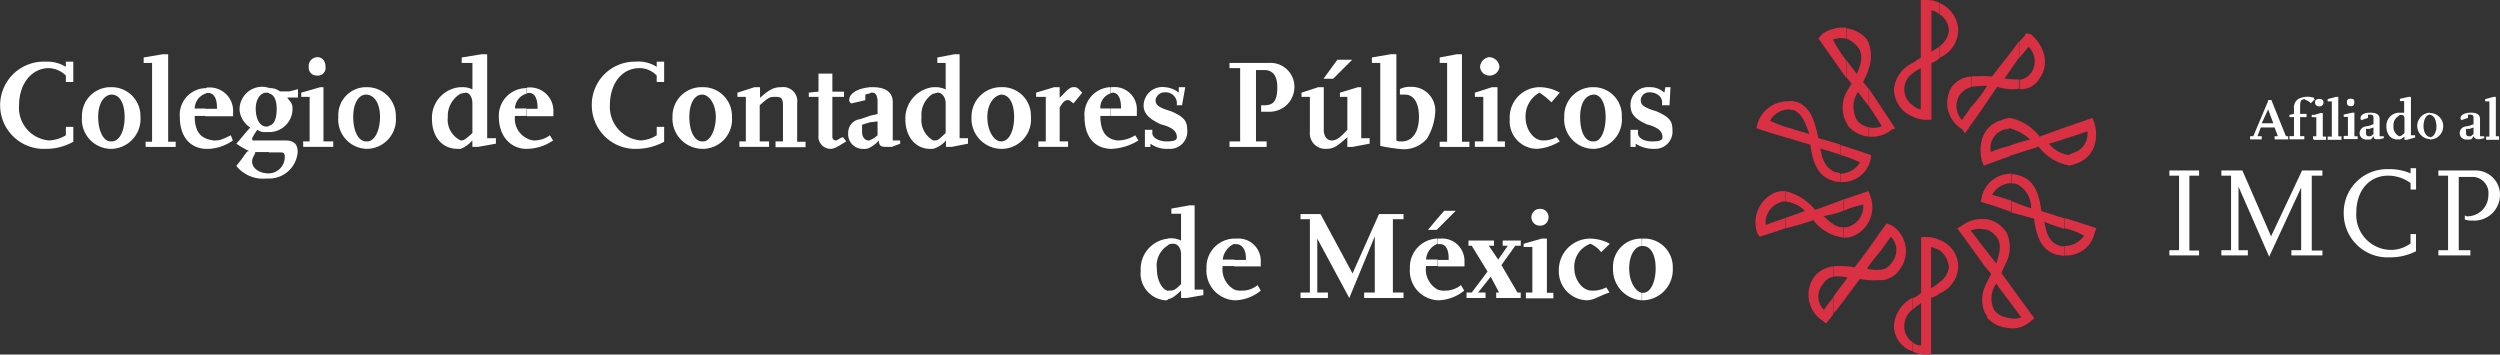 <svg xmlns="http://www.w3.org/2000/svg" width="250" height="35.451" viewBox="0 0 250 35.451"><rect x="0" y="0" width="250" height="35.451" fill="#333333" stroke="none"/><g transform="translate(0 5.424)"><path d="M4.585,27.818a4.364,4.364,0,1,1,0-8.718,3.513,3.513,0,0,1,2,.517V19.1h.743v2.034H6.587v-.646a2.546,2.546,0,0,0-1.711-.743c-1.711,0-2.97,1.582-2.97,3.713a3.278,3.278,0,0,0,2.97,3.519,3.536,3.536,0,0,0,1.711-.517v-.839h.743v1.485a5.444,5.444,0,0,1-2.744.71" transform="translate(0 -18.357)" fill="#fff"/><path d="M28.37,33.167h-.1v-.743h.1c.743,0,1.291-.969,1.291-2.454,0-1.388-.517-2.228-1.291-2.228h-.1V27h.1a2.882,2.882,0,0,1,2.874,2.97,2.985,2.985,0,0,1-2.874,3.2m-.1,0a2.945,2.945,0,0,1-2.874-3.2A2.861,2.861,0,0,1,28.274,27v.743c-.743.1-1.259.969-1.259,2.228,0,1.388.517,2.454,1.259,2.454Z" transform="translate(-17.199 -23.707)" fill="#fff"/><path d="M44.694,26.066V25.55h.646V17.672H44.5v-.549l1.9-.323h.549v8.75H47.7v.517Z" transform="translate(-30.132 -16.8)" fill="#fff"/><path d="M58.574,33.235h-.323V32.169a2.71,2.71,0,0,0,.839.226c.549,0,.646,0,1.711-.517L61,32.4a4.58,4.58,0,0,1-2.422.839M58.251,27.2a.39.39,0,0,1,.323-.1,2.334,2.334,0,0,1,2.454,2.357v.517H58.251v-.743h1.162v-.1c0-.969-.323-1.485-.872-1.485a.424.424,0,0,0-.323.1V27.2m.032,6.038c-1.582-.1-2.551-1.259-2.551-3.2a2.657,2.657,0,0,1,2.551-2.874v.549A1.623,1.623,0,0,0,57.185,29.2h1.065v.743H57.185c0,1.162.323,1.9,1.065,2.228Z" transform="translate(-37.716 -23.774)" fill="#fff"/><path d="M78.3,28c.323.42.517.549.517,1.065a2.322,2.322,0,0,1-2.325,2.357v-.646c.517-.1.743-.743.743-1.711,0-.743-.226-1.388-.743-1.485v-.549a1.558,1.558,0,0,1,1.065.323h.969l.839-.226v.839H78.3M76.493,32.26h1.582c.839,0,1.259.323,1.259,1.162a2.867,2.867,0,0,1-2.874,2.648v-.517a1.628,1.628,0,0,0,1.582-1.582c0-.517-.1-.517-.646-.517h-.936V32.26m.032-.839H76.17a1.274,1.274,0,0,1-.872-.226,7,7,0,0,0-.517.839c0,.226,0,.226.226.226h1.485v1.162H75.1c-.1.42-.323.517-.323.969,0,.646.743,1.162,1.614,1.162h.1v.517H76.17A3.422,3.422,0,0,1,73.2,34.81c.323-.42.517-.646.872-1.162.194-.226.194-.323.42-.323a8.821,8.821,0,0,1-1.291-.743c.743-.839.872-1.065,1.388-1.614a2.353,2.353,0,0,1-1.065-1.711A2.264,2.264,0,0,1,75.977,26.9c.226,0,.323.1.549.1v.581a.424.424,0,0,0-.323-.1c-.646,0-1.065.743-1.065,1.582,0,1.065.42,1.808,1.065,1.808a.424.424,0,0,0,.323-.1v.646Z" transform="translate(-49.566 -23.639)" fill="#fff"/><path d="M93.494,26.676v-.549h.646V21.671H93.3v-.42l1.9-.549h.323v5.424H96.5v.549h-3m1.388-7.135a.789.789,0,0,1-.839-.872.888.888,0,0,1,.839-.969c.549,0,.839.42.839.969a.761.761,0,0,1-.839.872" transform="translate(-63.176 -17.409)" fill="#fff"/><path d="M107.674,27a2.88,2.88,0,0,1,2.874,2.97,2.945,2.945,0,0,1-2.874,3.2v-.743c.743,0,1.291-1.065,1.291-2.454,0-1.291-.517-2.131-1.291-2.228V27m-.1,6.167a2.931,2.931,0,0,1-2.777-3.2A2.786,2.786,0,0,1,107.577,27h.1v.743h-.1c-.743,0-1.291.839-1.291,2.228,0,1.485.549,2.454,1.291,2.454h.1v.743h-.1Z" transform="translate(-70.963 -23.707)" fill="#fff"/><path d="M138.385,26.066h-.549v-.646a3.172,3.172,0,0,1-1.162.839v-.839h.1c.226,0,.517-.226,1.066-.743v-2.97c0-.646-.323-1.065-.646-1.065a5.067,5.067,0,0,0-.517.1v-.646h.1a2.044,2.044,0,0,1,1.066.226V17.672H136.77v-.549l2-.323h.549v8.395h.872v.549l-1.808.323m-1.711.194h-.323c-1.485,0-2.551-1.162-2.551-2.97a3.059,3.059,0,0,1,2.874-3.2v.646a2.564,2.564,0,0,0-1.291,2.357,2.283,2.283,0,0,0,1.291,2.325Z" transform="translate(-90.6 -16.8)" fill="#fff"/><path d="M157.277,33.235h0V32.169a1.678,1.678,0,0,0,.743.226,2.625,2.625,0,0,0,1.582-.517l.323.517a4.675,4.675,0,0,1-2.648.839m0-6.038c0-.1.1-.1.226-.1a2.334,2.334,0,0,1,2.454,2.357v.517h-2.648v-.743h1.065v-.1c0-.969-.323-1.485-.839-1.485-.1,0-.226,0-.226.1V27.2m-.032,6.038c-1.582,0-2.777-1.259-2.777-3.2a2.757,2.757,0,0,1,2.777-2.874v.549a1.579,1.579,0,0,0-1.162,1.485h1.162v.743h-1.162a2.184,2.184,0,0,0,1.162,2.228Z" transform="translate(-104.616 -23.774)" fill="#fff"/><path d="M187.852,27.818a4.349,4.349,0,0,1-4.553-4.359,4.3,4.3,0,0,1,4.359-4.359,3.385,3.385,0,0,1,2.131.517V19.1h.743v2.034h-.743v-.646a2.382,2.382,0,0,0-1.711-.743c-1.808,0-2.97,1.582-2.97,3.713a3.355,3.355,0,0,0,3.1,3.519,3.277,3.277,0,0,0,1.582-.517v-.839h.743v1.485a5.74,5.74,0,0,1-2.68.71" transform="translate(-124.118 -18.357)" fill="#fff"/><path d="M211.367,27a2.88,2.88,0,0,1,2.874,2.97,2.945,2.945,0,0,1-2.874,3.2v-.743c.646,0,1.259-1.065,1.259-2.454,0-1.291-.646-2.131-1.259-2.228V27m-.1,6.167a3.019,3.019,0,0,1-2.97-3.2A2.9,2.9,0,0,1,211.27,27h.1v.743h-.1c-.743,0-1.291.839-1.291,2.228,0,1.485.549,2.454,1.291,2.454h.1v.743h-.1Z" transform="translate(-141.046 -23.707)" fill="#fff"/><path d="M232.21,32.973v-.549h.743V28.808c0-.743-.226-.839-.743-.839-.549,0-.646,0-1.582.839v3.616h.936v.549h-2.97v-.549h.646V27.969H228.4v-.42L230.111,27h.549v1.065c.936-.839,1.388-1.065,2.131-1.065a1.413,1.413,0,0,1,1.582,1.614v3.842h.839v.549h-3Z" transform="translate(-154.656 -23.707)" fill="#fff"/><path d="M252.631,30.323a1.226,1.226,0,0,1-1.162-1.388v-3.81H250.5V24.7l.969-.1V22.8h1.388v1.808h1.162v.517h-1.162v4.036a.342.342,0,0,0,.323.323c.226,0,.323-.226.743-.323l.323.42c-.775.452-1.1.743-1.614.743" transform="translate(-169.62 -20.863)" fill="#fff"/><path d="M267.059,32.973h-.549c-.517,0-.743-.1-.743-.646a2.782,2.782,0,0,1-.969.743v-.743a2.46,2.46,0,0,0,.84-.517V30.422l-.84.1v-.646l.84-.194V28.518c0-.743-.226-.969-.517-.969a.424.424,0,0,0-.323.1V27h.323c1.388,0,2.034.549,2.034,1.485v3.842h.743v.323l-.839.323m-2.228.1a1.3,1.3,0,0,1-.646.1,1.465,1.465,0,0,1-1.485-1.582,1.361,1.361,0,0,1,1.162-1.388l.969-.323v.646l-.743.226v.743c0,.517.323.839.646.839h.1v.743m0-5.424a.832.832,0,0,0-.42.1v.549l-1.388.323a.381.381,0,0,1-.226-.323c0-.646.743-1.162,2.034-1.291Z" transform="translate(-177.881 -23.707)" fill="#fff"/><path d="M285.017,26.066h-.549v-.646a2.642,2.642,0,0,1-1.292.839v-.839h.194c.323,0,.517-.226,1.065-.743v-2.97c0-.646-.42-1.065-.743-1.065-.226,0-.323.1-.517.1v-.646h.194a2.228,2.228,0,0,1,1.065.226V17.672H283.6v-.549l1.711-.323h.517v8.395h.839v.549l-1.647.323m-1.84.194h-.323c-1.388,0-2.454-1.162-2.454-2.97a3.146,3.146,0,0,1,2.777-3.2v.646a2.483,2.483,0,0,0-1.162,2.357,2.365,2.365,0,0,0,1.162,2.325Z" transform="translate(-189.867 -16.8)" fill="#fff"/><path d="M303.87,33.167h0v-.743c.743,0,1.291-.969,1.291-2.454,0-1.388-.517-2.228-1.291-2.228V27a2.848,2.848,0,0,1,2.97,2.97,2.945,2.945,0,0,1-2.97,3.2m0,0a3.019,3.019,0,0,1-2.97-3.2A2.942,2.942,0,0,1,303.87,27v.743c-.743.1-1.388.969-1.388,2.228,0,1.388.646,2.454,1.388,2.454Z" transform="translate(-203.748 -23.707)" fill="#fff"/><path d="M324.645,28.614c-.226-.1-.323-.323-.549-.323-.323,0-.517.194-.839.743v3.39h.839v.549h-2.97v-.549h.743V27.969H320.9v-.42L322.708,27h.549v1.065l.323-.323c.517-.549.743-.743,1.065-.743a.623.623,0,0,1,.549.226l.323.323Z" transform="translate(-217.29 -23.707)" fill="#fff"/><path d="M338.644,33.167h-.226V32.1a2.183,2.183,0,0,0,.743.226,3.239,3.239,0,0,0,1.808-.517l.323.517a5.5,5.5,0,0,1-2.648.839M338.451,27h.226a2.231,2.231,0,0,1,2.454,2.357v.517h-2.648v-.743h1.065v-.1c0-.969-.323-1.485-.839-1.485a.349.349,0,0,0-.226.1V27m-.032,6.167c-1.614-.1-2.551-1.259-2.551-3.2A2.723,2.723,0,0,1,338.451,27v.646a1.469,1.469,0,0,0-.969,1.485h.969v.743h-.969q0,1.744.969,2.228Z" transform="translate(-227.447 -23.707)" fill="#fff"/><path d="M356.686,33.167a2.807,2.807,0,0,1-1.808-.517v.323h-.549V31.262h.743v.323c0,.517.743.839,1.388.839.743,0,1.065-.1,1.065-.42,0-.517-.323-.969-1.614-1.291-1.162-.549-1.711-1.065-1.711-1.9A1.882,1.882,0,0,1,356.331,27a2.522,2.522,0,0,1,1.388.549V27h.646l-.323,1.808h-.517v-.323a1.122,1.122,0,0,0-1.195-.969.927.927,0,0,0-.936.743c0,.517.226.743,1.582,1.162,1.259.549,1.582.969,1.582,1.808a1.734,1.734,0,0,1-1.873,1.937" transform="translate(-239.839 -23.707)" fill="#fff"/><path d="M384.707,24.375h-.743V23.73h.323c.969,0,1.292-.517,1.292-1.808,0-.969-.323-1.711-1.292-1.711h-.839v7.135h1.065v.549H380.8v-.549h1.065V20.017H380.8V19.5h3.939a2.382,2.382,0,0,1,2.551,2.454,2.474,2.474,0,0,1-2.583,2.422" transform="translate(-257.85 -18.628)" fill="#fff"/><path d="M408.2,27.218h-.517v-.969c-.969.839-1.292,1.162-2.131,1.162a1.542,1.542,0,0,1-1.614-1.679V22.213H403.1v-.42l1.679-.549h.549v4.262c0,.743.42,1.065.743,1.065.517,0,.84-.226,1.614-1.065V22.213h-.743v-.42l1.808-.549h.323v5.1h.839v.549l-1.711.323M406.264,20.4H405.3l1.388-1.9h1.485Z" transform="translate(-272.95 -17.951)" fill="#fff"/><path d="M430.421,25.227a3.039,3.039,0,0,1-2.551,1.065,19.263,19.263,0,0,1-2.131-.323v-8.3H424.9v-.549l1.9-.323h.549v8.621c.1.1.323.1.549.1,1.065,0,1.711-.969,1.711-2.454,0-1.388-.517-2.228-1.388-2.228h-.517v-.549a2.164,2.164,0,0,1,1.065-.226,2.372,2.372,0,0,1,2.454,2.68,5.656,5.656,0,0,1-.807,2.486" transform="translate(-287.712 -16.8)" fill="#fff"/><path d="M445.9,26.066V25.55h.743V17.672H445.9v-.549l1.711-.323h.517v8.75h.743v.517Z" transform="translate(-301.931 -16.8)" fill="#fff"/><path d="M456.8,26.676v-.549h.84V21.671h-.84v-.42l1.711-.549h.549v5.424h.743v.549h-3m1.388-7.135a.932.932,0,0,1-.872-.872,1.069,1.069,0,0,1,.872-.969,1.058,1.058,0,0,1,1.065.969.981.981,0,0,1-1.065.872" transform="translate(-309.312 -17.409)" fill="#fff"/><path d="M470.377,33.167A2.751,2.751,0,0,1,467.6,30.2a3.016,3.016,0,0,1,2.97-3.2,4.148,4.148,0,0,1,2.034.549l-.839.969a7.114,7.114,0,0,0-1.195-.969A2.684,2.684,0,0,0,469.182,30c0,1.291.839,2.325,1.711,2.325A2.739,2.739,0,0,0,472.282,32l.323.42a5.017,5.017,0,0,1-2.228.743" transform="translate(-316.625 -23.707)" fill="#fff"/><path d="M487.47,33.167h-.1v-.743h.1c.646,0,1.162-.969,1.162-2.454,0-1.388-.517-2.228-1.162-2.228h-.1V27h.1a2.824,2.824,0,0,1,2.777,2.97,2.932,2.932,0,0,1-2.777,3.2m-.1,0a2.945,2.945,0,0,1-2.874-3.2A2.861,2.861,0,0,1,487.374,27v.743c-.839.1-1.292.969-1.292,2.228,0,1.388.42,2.454,1.292,2.454Z" transform="translate(-328.068 -23.707)" fill="#fff"/><path d="M507.325,33.167a3.226,3.226,0,0,1-1.808-.517v.323H505V31.262h.743v.323c0,.517.646.839,1.388.839s1.066-.1,1.066-.42c0-.517-.323-.969-1.582-1.291-1.195-.549-1.614-1.065-1.614-1.9A1.756,1.756,0,0,1,506.9,27a2.077,2.077,0,0,1,1.485.549l.1-.549H509l-.1,1.808h-.743v-.323c0-.517-.517-.969-1.259-.969a.829.829,0,0,0-.872.743c0,.517.226.743,1.582,1.162,1.259.549,1.582.969,1.582,1.808a1.735,1.735,0,0,1-1.873,1.937" transform="translate(-341.949 -23.707)" fill="#fff"/><g transform="translate(114.071 15.11)"><path d="M357.885,72.866h-.549v-.743c-.549.517-.969.839-1.291.839v-.839h.226c.323,0,.517-.1,1.065-.646v-2.97c0-.743-.42-1.065-.743-1.065a1.1,1.1,0,0,0-.549.1v-.646h.226a2.228,2.228,0,0,1,1.065.226v-2.68h-.969v-.517l1.808-.323h.517v8.427h.872v.549l-1.679.291m-1.808.1a.356.356,0,0,1-.323.129,2.7,2.7,0,0,1-2.454-2.97,3.049,3.049,0,0,1,2.777-3.2v.646a2.356,2.356,0,0,0-1.162,2.357c0,1.162.517,2.131,1.162,2.228Z" transform="translate(-353.3 -63.6)" fill="#fff"/><path d="M376.574,80.067h-.1V79a1.657,1.657,0,0,0,.743.1,2.371,2.371,0,0,0,1.582-.549l.323.549a4.223,4.223,0,0,1-2.551.969m-.1-6.167h.194a2.234,2.234,0,0,1,2.454,2.228v.549h-2.648v-.646h1.162v-.194c0-.872-.42-1.388-.969-1.388h-.194V73.9m0,6.167a2.97,2.97,0,0,1-2.777-3.2,2.843,2.843,0,0,1,2.777-2.97v.517A1.986,1.986,0,0,0,375.314,76h1.162v.646h-1.162A2.3,2.3,0,0,0,376.477,79Z" transform="translate(-367.113 -70.574)" fill="#fff"/><path d="M409.161,74.695v-.549h1.065V68.528l-2.551,6.167-3.2-5.941v5.392h1.065v.549H402.8v-.549h.936V66.817H402.8V66.3h2l3.2,5.941,2.648-5.941H413.1v.517h-1.065v7.329H413.1v.549Z" transform="translate(-386.818 -65.428)" fill="#fff"/><path d="M439.574,74.244h-.1V73.178a1.731,1.731,0,0,0,.743.1,2.515,2.515,0,0,0,1.582-.549l.323.549a4.292,4.292,0,0,1-2.551.969m-.1-6.167h.226a2.234,2.234,0,0,1,2.454,2.228v.549h-2.648v-.646h1.065v-.194c0-.872-.323-1.388-.84-1.388h-.226v-.549m-.032-.969V66.043l.646-.743h1.162l-1.808,1.808m0,7.135a2.95,2.95,0,0,1-2.777-3.2,2.843,2.843,0,0,1,2.777-2.97v.517a1.815,1.815,0,0,0-1.162,1.582h1.162v.646h-1.162a2.3,2.3,0,0,0,1.162,2.357v1.065m0-8.2v1.065l-.1.1h-.872Z" transform="translate(-409.773 -64.751)" fill="#fff"/><path d="M457.17,80.247V79.7h.291l-.839-1.582L455.362,79.7h.743v.549h-1.9V79.7h.517l1.582-2.1-1.582-2.583h-.323V74.5h2.551v.517h-.517l.936,1.388.969-1.388h-.517V74.5h1.808v.517h-.549l-1.388,1.937L459.3,79.7h.323v.549Z" transform="translate(-421.622 -70.981)" fill="#fff"/><path d="M472.126,73.611v-.549h.646V68.51H471.9v-.323l1.808-.517h.517v5.424h.646v.549h-2.744m1.388-7.265a.839.839,0,1,1,0-1.679.805.805,0,0,1,.872.839.822.822,0,0,1-.872.839" transform="translate(-433.607 -64.345)" fill="#fff"/><path d="M485.577,80.067A2.885,2.885,0,0,1,482.8,77.1a3.143,3.143,0,0,1,3.2-3.2,4.3,4.3,0,0,1,1.9.517l-.872.839a2.686,2.686,0,0,0-1.066-.839,2.432,2.432,0,0,0-1.614,2.454c0,1.162.839,2.228,1.711,2.228a2.814,2.814,0,0,0,1.485-.323l.323.517c-1.033.323-1.55.775-2.292.775" transform="translate(-440.988 -70.574)" fill="#fff"/><path d="M502.6,80.067h-.1v-.743h.1c.743,0,1.259-1.065,1.259-2.454s-.517-2.228-1.259-2.228h-.1V73.9h.1a2.848,2.848,0,0,1,2.97,2.97,3.055,3.055,0,0,1-2.97,3.2m-.129,0a3.08,3.08,0,0,1-2.874-3.2,2.807,2.807,0,0,1,2.874-2.97v.743c-.646,0-1.259.872-1.259,2.228,0,1.388.646,2.325,1.259,2.454Z" transform="translate(-452.364 -70.574)" fill="#fff"/></g></g><g transform="translate(216.938 9.686)"><path d="M674.87,60.85v-.517H673.9V52.843h.969v-.517H671.9v.517h.969V60.3H671.9v.517h2.97m12.334.032v-.517h-1.065V52.843H687.2v-.517H685.17l-3.1,6.587L679.2,52.326h-2.1v.517h.969V60.3H677.1v.517h2.648V60.3h-.936V53.94l3.067,7.006,3.2-6.909V60.3H684.1v.517h3.1m9.363-.42V58.687h-.549v.936a3.283,3.283,0,0,1-2,.646,3.5,3.5,0,0,1-3.422-3.713c0-2.228,1.292-3.713,3.2-3.713a3.833,3.833,0,0,1,2.228.743v.646h.549V52.1h-.549v.517a5.172,5.172,0,0,0-2.228-.42,4.324,4.324,0,0,0-4.456,4.359,4.378,4.378,0,0,0,4.585,4.456,5.622,5.622,0,0,0,2.648-.613m8.395-5.618a2.437,2.437,0,0,0-2.551-2.454H698.8v.517h.969V60.3H698.8v.517h3.2V60.3h-1.162V52.972h1.485A1.618,1.618,0,0,1,703.8,54.78a2.111,2.111,0,0,1-2.034,2.131.424.424,0,0,1-.323-.1v.42a1.964,1.964,0,0,0,.743.1,2.576,2.576,0,0,0,2.777-2.551" transform="translate(-671.9 -44.965)" fill="#fff"/><path d="M718.92,34.262v-.323c.1,0,.194-.129.323-.226v-.646l-.323.1v-.323l.323-.1V32.1c0-.226-.1-.323-.323-.323v-.194h.1c.549,0,.872.194.872.646v1.711h.42v.194l-.42.1h-.226a.435.435,0,0,1-.42-.323c-.1.226-.226.355-.323.355m2.874,0v-.323h-.323V30h-.226l-.839.226v.226h.42v3.519H720.5v.323h1.291m-2.874-2.712v.194h-.226V32.1l-.646.226c-.1-.1-.1-.1-.1-.226,0-.291.452-.517.969-.517m0,1.291V33.2h-.42v.42c0,.226.1.323.323.323h.1v.323H718.6a.656.656,0,0,1-.742-.646.68.68,0,0,1,.517-.646l.549-.1m-4.036,1.388v-.226c.323,0,.646-.42.646-1.065,0-.743-.323-1.162-.646-1.162v-.194a1.324,1.324,0,0,1,0,2.648m0-2.68v.194c-.323,0-.646.42-.646,1.162,0,.646.323,1.065.646,1.065v.226a1.325,1.325,0,0,1,0-2.648m-3.1,2.68v-.323c.226,0,.323-.129.549-.323V32.228c0-.323-.1-.42-.323-.42-.1,0-.226,0-.226.1v-.323h.517V30.42h-.42v-.226l.872-.194h.226v3.842h.42v.226l-.839.226h-.226v-.323c-.226.161-.323.291-.549.291m0-2.68V31.9a1.016,1.016,0,0,0-.549.969,1.072,1.072,0,0,0,.549,1.065v.323h-.194c-.646,0-1.065-.549-1.065-1.291a1.313,1.313,0,0,1,1.259-1.388m-2.874,2.68v-.323c.1,0,.226-.129.323-.226v-.646l-.323.1v-.323l.323-.1V32.1c0-.226-.1-.323-.323-.323v-.194c.646,0,.936.194.936.646v1.711h.42v.194l-.42.1h-.323c-.226,0-.226-.1-.323-.323-.065.226-.194.355-.291.355m0-2.68v.194h-.226V32.1l-.646.226c-.1-.1-.1-.1-.1-.226.032-.291.323-.517.969-.517m0,1.291V33.2h-.42v.42c0,.226.1.323.323.323h.1v.323h-.323a.656.656,0,0,1-.743-.646.72.72,0,0,1,.517-.646l.549-.1m-5.618,1.388v-.323h.226v-1.9h-.226v-.226l.646-.194h.226v2.357h.323v.323h-1.195m0-3.971v-.194c0,.1,0,.1.1.1l-.1.1m.936.194c0-.226-.194-.323-.42-.323s-.42.1-.42.323a.387.387,0,0,0,.42.42.374.374,0,0,0,.42-.42m1.808,3.745v-.323h-.323V30h-.226l-.839.226v.226h.42v3.519h-.42v.323h1.388m1.614-.032v-.323h-.323V31.582H707.1l-.839.194V32h.42v1.9h-.42v.323h1.388m-.323-3.713c0-.226-.1-.323-.323-.323-.323,0-.42.1-.42.323,0,.323.1.42.42.42.226,0,.323-.1.323-.42m-6.619,3.745v-.323h-.226l-1.453-3.616h-.323v.936l.517,1.388h-.517v.42h.646l.323.872h-.323v.323h1.356m2.583-4.165v.226l-.323.323c-.194-.226-.323-.226-.646-.42-.42.1-.42.226-.42,1.065v.42h.646v.323H701.9v1.9h.42v.323h-1.485v-.323h.452v-1.9h-.452v-.226l.452-.1v-.517a1.064,1.064,0,0,1,.42-.969,2.138,2.138,0,0,1,.84-.226,2.325,2.325,0,0,1,.743.1m0,1.711h-.226v.226h.226Zm0,2.131h-.1v.323h.1Zm-4.585-3.519-1.485,3.519H696.9v.323h1.162v-.323h-.42l.323-.872h.742v-.42h-.646l.646-1.388Z" transform="translate(-688.828 -30)" fill="#fff"/></g><g transform="translate(175.587)"><path d="M591.153,5.779a3.077,3.077,0,0,0,1.873-2.68A3.08,3.08,0,0,0,591.153.291v1.13a1.986,1.986,0,0,1,.936,1.647,2.114,2.114,0,0,1-.936,1.55V5.779M589.28,0V5.779c-.194.1-.517.323-.807.517V7.329a5.842,5.842,0,0,1,.807-.517v4.133a1.761,1.761,0,0,1-.807-.42v1.13a3,3,0,0,0,1.356.323h.517V6.3a2.044,2.044,0,0,0,.839-.517V4.649c-.194.1-.517.323-.839.517V1.033a1.877,1.877,0,0,1,.839.42V.291A3.052,3.052,0,0,0,589.861,0h-.581m-.807,6.3A3.244,3.244,0,0,0,586.6,8.879a2.97,2.97,0,0,0,1.873,2.777v-1.13a1.94,1.94,0,0,1,0-3.2Z" transform="translate(-572.79)" fill="#d93044" fill-rule="evenodd"/><path d="M568.172,19.43a3.2,3.2,0,0,0,2.389-.71l.323-.1s-1.356-2.066-2.68-4.036v1.744c.71,1.033,1.227,1.873,1.324,2.066a2.1,2.1,0,0,1-1.324.1v.936m-.032-6.619a3.93,3.93,0,0,0,0-2.906v2.906m-2.163.71c.194.194.323.42.516.613-.194.291-.323.517-.516.839v3.1c.1.1.1.1.1.226a3.153,3.153,0,0,0,2.066,1.13v-.936a2.137,2.137,0,0,1-1.13-.71,2.748,2.748,0,0,1,.1-2.809c.42.517.71.936,1.033,1.356V14.587c-.194-.194-.323-.42-.517-.613a9.546,9.546,0,0,0,.517-1.13V9.938c-.1-.1-.1-.1-.1-.194a3.154,3.154,0,0,0-2.066-1.13V9.647a2.6,2.6,0,0,1,1.13.839c.517.613.42,1.55-.1,2.68-.42-.517-.71-.936-1.033-1.356v1.711M563.2,9.615s1.453,2.066,2.777,3.939V11.811a13.869,13.869,0,0,1-1.324-2.066,2.1,2.1,0,0,1,1.324-.1V8.55a3.56,3.56,0,0,0-2.389.613l-.387.452m2.809,5.36a3.293,3.293,0,0,0,0,3.1Z" transform="translate(-556.945 -5.773)" fill="#d93044" fill-rule="evenodd"/><path d="M552.395,39.4a2.9,2.9,0,0,0,3-2.163l.1-.517s-1.453-.517-3.1-1.033v1a13.06,13.06,0,0,1,1.969.743,2.357,2.357,0,0,1-1.969,1.13V39.4m-5.069-4.359c.613.194,1.324.42,2.066.613.194,1.356.517,3.1,2.26,3.616a1.8,1.8,0,0,0,.71.1v-.839a.672.672,0,0,0-.42-.1c-1.033-.42-1.356-1.227-1.55-2.389.71.194,1.356.42,1.97.613V35.626c-.71-.194-1.453-.42-2.163-.613-.323-1.324-.613-3.1-2.163-3.616a1.8,1.8,0,0,0-.71-.1v.807c.1.1.194.1.42.1.839.42,1.13,1.227,1.55,2.389-.71-.194-1.453-.42-1.97-.613v1.065M544,34.012s1.453.517,3.326,1.033V34.012a13.06,13.06,0,0,1-1.969-.743,2.175,2.175,0,0,1,1.969-1.13v-.807a3.157,3.157,0,0,0-3.2,2.163Z" transform="translate(-543.944 -21.194)" fill="#d93044" fill-rule="evenodd"/><path d="M552.569,63.849a2.586,2.586,0,0,0,.839-.1,3.121,3.121,0,0,0,1.873-4.036l-.194-.517-2.486.839v1.13a8.359,8.359,0,0,1,1.97-.613,2.168,2.168,0,0,1-1.356,2.163,1.362,1.362,0,0,1-.614.1v1.033m-5.812-.936a27.337,27.337,0,0,0,2.777-.807,4.592,4.592,0,0,0,3,1.744V62.816c-.71,0-1.227-.42-1.97-1.13a9.134,9.134,0,0,0,1.97-.517v-1.13c-.84.323-1.873.71-2.809,1.033a5.427,5.427,0,0,0-3-1.873v1.033a3.209,3.209,0,0,1,1.97.936c-.71.291-1.356.517-1.97.71v1.033m-2.551.839s1.13-.323,2.583-.839V61.88c-.936.323-1.776.613-1.97.71a2.1,2.1,0,0,1,1.453-2.26c.1-.1.323-.1.517-.1V59.2a3.084,3.084,0,0,0-.936.1,3.26,3.26,0,0,0-1.873,4.133Z" transform="translate(-543.828 -40.086)" fill="#d93044" fill-rule="evenodd"/><path d="M567.382,74.883a2.434,2.434,0,0,0,1.873-1.13,3.031,3.031,0,0,0-.839-4.359L567.9,69.2l-.516.71v1.97c.42-.71.839-1.13.936-1.356a1.892,1.892,0,0,1,.1,2.583,1.4,1.4,0,0,1-1.033.71v1.065m-4.843,3.39c.71-.807,1.744-2.26,2.68-3.519a8.113,8.113,0,0,0,2.163.1V73.817a3.805,3.805,0,0,1-1.453-.1c.516-.743,1.033-1.356,1.453-1.873v-1.97c-.613.936-1.647,2.389-2.68,3.713a8.112,8.112,0,0,0-2.163-.1v1.033a3.806,3.806,0,0,1,1.453.1c-.517.71-1.033,1.356-1.453,1.97v1.679m-.71.936a7.136,7.136,0,0,0,.742-.936V76.626a9.254,9.254,0,0,0-.936,1.227,1.894,1.894,0,0,1-.1-2.583,1.536,1.536,0,0,1,1.033-.743V73.494a2.784,2.784,0,0,0-1.969,1.13,3.1,3.1,0,0,0,.936,4.326Z" transform="translate(-554.831 -46.857)" fill="#d93044" fill-rule="evenodd"/><path d="M591.153,79.05a3.058,3.058,0,0,0,1.873-2.583,2.878,2.878,0,0,0-1.873-2.777v1.033a2.314,2.314,0,0,1,.936,1.744,2.124,2.124,0,0,1-.936,1.453v1.13m-.84,6.1V79.47a1.878,1.878,0,0,0,.84-.42V77.92a4.717,4.717,0,0,1-.84.613V74.4a4.151,4.151,0,0,1,.84.323V73.691a3.053,3.053,0,0,0-1.324-.291h-.517v5.586a2.313,2.313,0,0,1-.807.517v1.13a5.836,5.836,0,0,1,.807-.613v4.23a1.071,1.071,0,0,1-.807-.323v.936a3,3,0,0,0,1.356.291h.452m-1.84-5.683a3.406,3.406,0,0,0-1.873,2.777,2.663,2.663,0,0,0,1.873,2.583v-.9a1.906,1.906,0,0,1-.839-1.647,2.08,2.08,0,0,1,.839-1.647Z" transform="translate(-572.79 -49.701)" fill="#d93044" fill-rule="evenodd"/><path d="M613.917,77.744s-1.453-1.97-2.777-3.81v1.744c.71.936,1.227,1.647,1.453,1.97a2.235,2.235,0,0,1-1.453,0v1.033a2.669,2.669,0,0,0,2.357-.613l.42-.323m-2.777-5.683a3.436,3.436,0,0,0,0-2.874v2.874m0,1.873-.517-.71a10.693,10.693,0,0,1,.517-1.13V69.156c-.1-.1-.1-.226-.194-.226a2.847,2.847,0,0,0-1.969-1.13v1.033a1.85,1.85,0,0,1,1.13.743c.613.71.291,1.744,0,2.68-.42-.517-.839-1.033-1.13-1.453v1.744l.613.743c-.194.42-.42.807-.613,1.227v2.712a.521.521,0,0,1,.194.42,3.036,3.036,0,0,0,1.969,1.033V77.648a1.9,1.9,0,0,1-1.227-.71,2.547,2.547,0,0,1,.194-2.68c.29.517.71.936,1.033,1.453V73.935m-2.163-6.1a3.075,3.075,0,0,0-2.26.613l-.517.291s1.453,1.97,2.777,3.842V70.835c-.71-.936-1.227-1.647-1.453-1.873a2.538,2.538,0,0,1,1.453-.1V67.832m0,6.716a3.362,3.362,0,0,0,0,2.68Z" transform="translate(-586.062 -45.909)" fill="#d93044" fill-rule="evenodd"/><path d="M625.059,59.242s-1.453-.517-3.2-1.033v1.033a7.046,7.046,0,0,1,1.969.743,2.37,2.37,0,0,1-1.969,1.033v.936a2.866,2.866,0,0,0,3-2.163l.194-.549m-3.2-1c-.743-.194-1.55-.517-2.292-.71-.194-1.356-.517-3-2.066-3.519a3.23,3.23,0,0,0-.936-.194v.936a1.362,1.362,0,0,1,.613.1,2.647,2.647,0,0,1,1.356,2.389c-.71-.194-1.356-.517-1.97-.71v1.13l2.26.613c.194,1.356.517,3.1,2.26,3.616.194,0,.516.1.743.1V61.05c-.226,0-.42,0-.517-.1-.936-.291-1.227-1.13-1.453-2.357.71.323,1.453.517,1.969.71V58.241M616.6,53.786a2.977,2.977,0,0,0-3,2.292l-.1.517s1.453.42,3.1,1.033V56.5c-.936-.323-1.647-.517-1.97-.613a2.268,2.268,0,0,1,1.97-1.162Z" transform="translate(-591.005 -36.415)" fill="#d93044" fill-rule="evenodd"/><path d="M624.615,36.5l-2.389.839v1.13c.936-.291,1.55-.517,1.873-.613a1.987,1.987,0,0,1-1.453,2.163c-.194.1-.291.1-.42.226v1.033a2.634,2.634,0,0,0,.71-.194c1.647-.517,2.389-2.163,1.873-4.036l-.194-.549m-2.389.839c-.936.291-1.97.71-2.906,1.033a4.982,4.982,0,0,0-3-1.873v1.033a5.321,5.321,0,0,1,2.066,1.13c-.839.194-1.453.42-2.066.613V40.31c.936-.323,1.969-.613,2.906-.936a4.839,4.839,0,0,0,3,1.873V40.213a3.056,3.056,0,0,1-1.97-1.13c.71-.194,1.356-.42,1.97-.613v-1.13m-5.876-.839a2.731,2.731,0,0,0-.84.226c-1.743.517-2.389,2.163-1.969,4.036l.194.517s1.13-.42,2.583-.936V39.309a9.334,9.334,0,0,0-1.873.613,1.932,1.932,0,0,1,1.356-2.26,5.065,5.065,0,0,0,.517-.1V36.5Z" transform="translate(-590.948 -24.715)" fill="#d93044" fill-rule="evenodd"/><path d="M611.011,10.3a5.024,5.024,0,0,1-.71.839v1.647c.517-.613.84-1.033.936-1.13a2.037,2.037,0,0,1,.323,2.486,1.657,1.657,0,0,1-1.227.807v.936a2.094,2.094,0,0,0,1.969-1.033c1.033-1.356.614-3.2-.839-4.456l-.452-.1m-.743.807c-.614.936-1.776,2.292-2.68,3.519a14.694,14.694,0,0,0-2.066,0V15.66a8.332,8.332,0,0,1,1.55-.1,11.455,11.455,0,0,1-1.55,2.066v1.744c.71-.936,1.647-2.389,2.583-3.713a4.949,4.949,0,0,0,2.163.194v-.936a7.83,7.83,0,0,1-1.453-.1c.517-.71,1.033-1.453,1.453-2.066V11.107m-4.746,3.519a2.56,2.56,0,0,0-1.969,1.033,3.057,3.057,0,0,0,1.033,4.23l.291.42.646-.936V17.629c-.42.613-.839,1.13-.936,1.356a2.048,2.048,0,0,1-.194-2.583,2.188,2.188,0,0,1,1.162-.743V14.626Z" transform="translate(-583.963 -6.974)" fill="#d93044" fill-rule="evenodd"/></g></svg>
